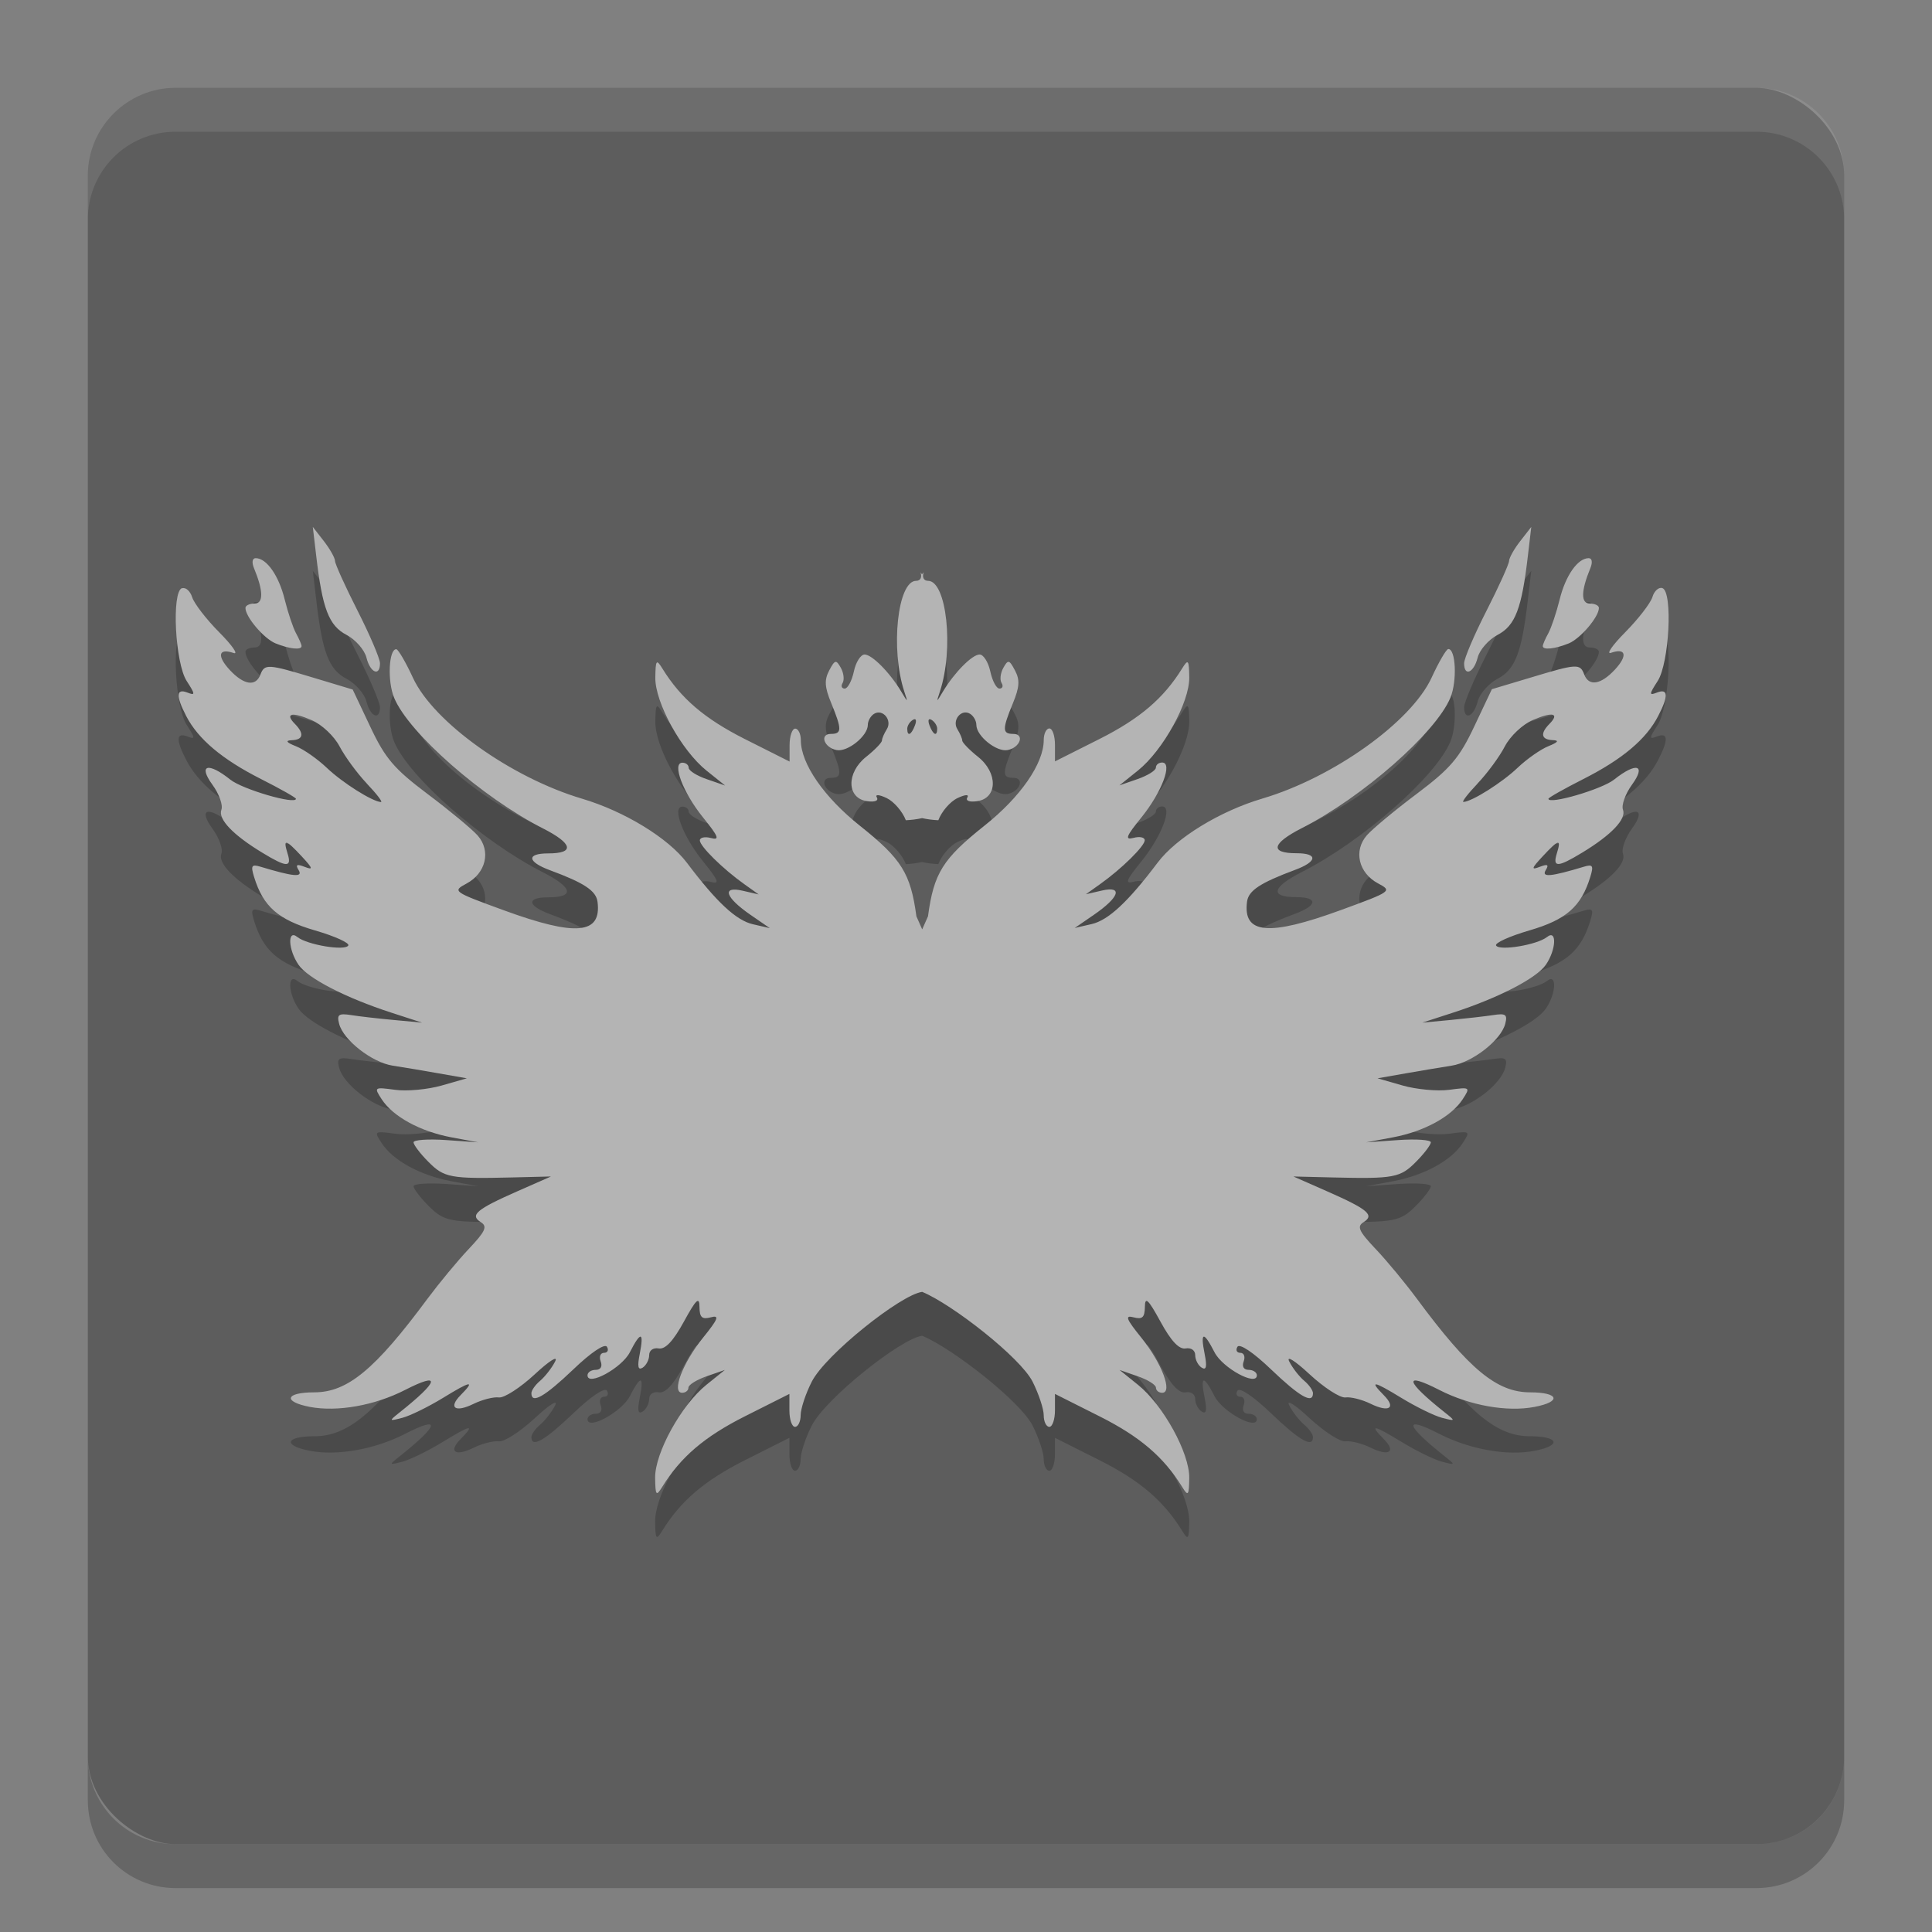 <?xml version="1.0" encoding="UTF-8" standalone="no"?>
<svg id="svg2817" xmlns:rdf="http://www.w3.org/1999/02/22-rdf-syntax-ns#" xmlns="http://www.w3.org/2000/svg" height="22" width="22" version="1.0" xmlns:cc="http://creativecommons.org/ns#" xmlns:xlink="http://www.w3.org/1999/xlink" xmlns:dc="http://purl.org/dc/elements/1.1/">
    <rect width="100%" height="100%" fill="#808080" stroke="none"/>
    <polygon id="polygon10" display="none" points="713 603 688.5 578 676.5 569.5 693.5 560.5 693.5 540 732.5 497.5 664 430.5 588 333 517.5 214 500 192 386 355 328 328 304 332.5 299.5 366 318.5 403.5 338 431 309.5 462 275.5 507 300 533 304 551 318.5 569.5 340.5 583 351.5 604.5 373.5 617 395 637.5 452.5 723 488.5 788.5 502 812.5 551.5 721.5 612.5 637 628.5 616 668 619.5 707 615" transform="matrix(.063 0 0 .063 -131 -34.03)" fill="#5a0e00"/>
    <rect id="rect4203-1" transform="matrix(0,-1,-1,0,0,0)" rx="1" ry="1" height="20" width="20" y="-21" x="-21" fill="#5d5d5d"/>
    <path id="rect4592" opacity=".1" fill="#fff" d="m2 1c-0.554 0-1 0.446-1 1v0.5c0-0.554 0.446-1 1-1h18c0.554 0 1 0.446 1 1v-0.5c0-0.554-0.446-1-1-1h-18z"/>
    <path id="path4597" opacity=".2" d="m2 21.5c-0.554 0-1-0.446-1-1v-0.5c0 0.554 0.446 1 1 1h18c0.554 0 1-0.446 1-1v0.5c0 0.554-0.446 1-1 1h-18z"/>
    <path id="path4360" opacity=".2" d="m3.562 6.5 0.038 0.323c0.07 0.606 0.144 0.801 0.345 0.906 0.103 0.054 0.206 0.171 0.228 0.26 0.043 0.173 0.154 0.219 0.154 0.064 0-0.053-0.115-0.322-0.255-0.598-0.14-0.276-0.256-0.531-0.257-0.567-0.001-0.036-0.058-0.137-0.127-0.226zm13.875 0-0.126 0.162c-0.069 0.088-0.126 0.19-0.127 0.226-0.001 0.035-0.116 0.291-0.257 0.567s-0.255 0.545-0.255 0.598c0 0.155 0.11 0.11 0.154-0.064 0.022-0.088 0.125-0.206 0.228-0.26 0.201-0.105 0.275-0.3 0.345-0.906zm-14.526 0.356c-0.038 0-0.046 0.047-0.019 0.113 0.108 0.261 0.11 0.404 0.006 0.404-0.057 0-0.103 0.022-0.103 0.05 0 0.102 0.209 0.348 0.342 0.403 0.158 0.064 0.297 0.079 0.297 0.031 0-0.018-0.029-0.084-0.063-0.146-0.034-0.062-0.092-0.235-0.129-0.384-0.067-0.273-0.206-0.471-0.33-0.471zm15.179 0c-0.124 0-0.263 0.198-0.33 0.471-0.037 0.149-0.095 0.322-0.129 0.384-0.034 0.061-0.063 0.128-0.063 0.146 0 0.048 0.139 0.033 0.297-0.031 0.132-0.055 0.342-0.301 0.342-0.403 0-0.028-0.046-0.05-0.103-0.05-0.104 0-0.102-0.142 0.006-0.404 0.027-0.066 0.019-0.113-0.019-0.113zm-7.609 0.16c0.021 0.057 0.001 0.098-0.049 0.098-0.211 0-0.294 0.777-0.135 1.26 0.043 0.129 0.042 0.129-0.035 0-0.128-0.214-0.332-0.421-0.417-0.421-0.044 0-0.1 0.087-0.122 0.194-0.023 0.106-0.07 0.194-0.104 0.194-0.034 0-0.046-0.029-0.024-0.064 0.021-0.035 0.013-0.113-0.02-0.172-0.054-0.097-0.068-0.093-0.133 0.03-0.057 0.108-0.052 0.19 0.024 0.373 0.122 0.297 0.122 0.349-0.004 0.349-0.133 0-0.079 0.156 0.064 0.184 0.126 0.025 0.356-0.161 0.356-0.286 0-0.046 0.032-0.102 0.07-0.126 0.1-0.062 0.211 0.072 0.146 0.175-0.03 0.048-0.055 0.105-0.055 0.129-0.001 0.023-0.082 0.107-0.18 0.185-0.228 0.181-0.222 0.472 0.01 0.505 0.088 0.013 0.134-0.005 0.112-0.042-0.023-0.037 0.024-0.035 0.112 0.007 0.082 0.039 0.18 0.153 0.218 0.252 0.065-0.003 0.127-0.011 0.185-0.024 0.059 0.013 0.12 0.021 0.185 0.024 0.037-0.099 0.135-0.213 0.218-0.252 0.088-0.042 0.135-0.044 0.112-0.007-0.022 0.037 0.024 0.055 0.112 0.042 0.233-0.033 0.239-0.323 0.01-0.505-0.098-0.078-0.179-0.162-0.18-0.185-0-0.024-0.025-0.081-0.055-0.129-0.065-0.104 0.046-0.238 0.146-0.175 0.038 0.024 0.07 0.08 0.07 0.126 0 0.126 0.23 0.311 0.356 0.286 0.143-0.028 0.197-0.184 0.064-0.184-0.126 0-0.126-0.053-0.004-0.349 0.076-0.184 0.081-0.266 0.024-0.373-0.065-0.124-0.079-0.127-0.133-0.03-0.033 0.059-0.042 0.137-0.02 0.172 0.022 0.035 0.011 0.064-0.024 0.064s-0.081-0.088-0.104-0.194c-0.023-0.107-0.078-0.194-0.122-0.194-0.085 0-0.288 0.206-0.417 0.421-0.077 0.129-0.077 0.129-0.035 0 0.16-0.483 0.077-1.26-0.135-1.26-0.05 0-0.07-0.041-0.049-0.098-0.007 0.008-0.013 0.016-0.02 0.024-0.007-0.008-0.013-0.016-0.02-0.024zm-8.409 0.181c-0.12 0.043-0.078 0.854 0.054 1.058 0.099 0.153 0.099 0.167 0.007 0.131-0.128-0.049-0.131 0.038-0.013 0.267 0.136 0.264 0.41 0.494 0.852 0.718 0.22 0.111 0.398 0.212 0.398 0.225 0 0.07-0.608-0.107-0.747-0.218-0.254-0.203-0.37-0.17-0.204 0.058 0.076 0.104 0.122 0.232 0.102 0.285-0.04 0.106 0.131 0.286 0.466 0.489 0.279 0.17 0.339 0.171 0.287 0.007-0.053-0.17-0.022-0.163 0.163 0.036 0.127 0.137 0.132 0.157 0.032 0.118-0.09-0.035-0.107-0.025-0.068 0.038 0.051 0.084-0.059 0.074-0.437-0.04-0.099-0.03-0.11-0.011-0.071 0.116 0.104 0.339 0.274 0.488 0.694 0.61 0.227 0.066 0.397 0.143 0.379 0.172-0.039 0.064-0.469-0.008-0.58-0.097-0.115-0.093-0.105 0.145 0.014 0.317 0.106 0.154 0.537 0.376 1.055 0.544l0.351 0.114-0.32-0.03c-0.176-0.016-0.395-0.041-0.488-0.056-0.142-0.022-0.164-0.006-0.136 0.1 0.048 0.185 0.373 0.439 0.61 0.476 0.113 0.017 0.35 0.057 0.525 0.088l0.319 0.056-0.286 0.082c-0.157 0.045-0.397 0.068-0.531 0.049-0.239-0.032-0.242-0.03-0.153 0.107 0.129 0.198 0.438 0.367 0.793 0.434l0.305 0.057-0.368-0.026c-0.202-0.014-0.367-0.002-0.367 0.026s0.076 0.129 0.169 0.222c0.179 0.181 0.251 0.195 0.949 0.178l0.447-0.011-0.384 0.169c-0.465 0.205-0.543 0.271-0.415 0.351 0.078 0.049 0.054 0.103-0.136 0.304-0.128 0.135-0.339 0.391-0.471 0.568-0.597 0.806-0.911 1.066-1.29 1.066-0.329 0-0.361 0.106-0.049 0.166 0.312 0.059 0.737-0.016 1.081-0.192 0.418-0.214 0.392-0.104-0.06 0.255-0.124 0.099-0.123 0.101 0.032 0.061 0.088-0.023 0.296-0.125 0.463-0.227 0.319-0.196 0.371-0.204 0.2-0.031-0.144 0.146-0.06 0.202 0.15 0.098 0.097-0.047 0.225-0.08 0.286-0.072 0.06 0.008 0.244-0.111 0.409-0.264 0.169-0.157 0.27-0.219 0.23-0.143-0.038 0.074-0.116 0.172-0.17 0.218-0.055 0.046-0.099 0.109-0.099 0.141 0 0.127 0.152 0.039 0.476-0.27 0.201-0.193 0.359-0.299 0.384-0.259 0.023 0.038 0.008 0.069-0.033 0.069-0.041 0-0.058 0.044-0.038 0.097 0.022 0.059 0 0.097-0.057 0.097-0.051 0-0.093 0.028-0.093 0.062 0 0.13 0.39-0.083 0.482-0.262 0.124-0.243 0.163-0.237 0.113 0.017-0.029 0.146-0.02 0.191 0.033 0.158 0.04-0.026 0.074-0.09 0.074-0.142 0-0.055 0.046-0.088 0.109-0.077 0.075 0.013 0.165-0.084 0.286-0.304 0.139-0.255 0.177-0.291 0.178-0.17 0.001 0.121 0.028 0.146 0.128 0.12 0.103-0.028 0.087 0.016-0.09 0.235-0.23 0.285-0.359 0.624-0.235 0.624 0.039 0 0.071-0.026 0.071-0.058s0.093-0.09 0.208-0.13l0.207-0.072-0.21 0.169c-0.286 0.23-0.588 0.778-0.584 1.06v0.001c0.003 0.201 0.012 0.212 0.08 0.103 0.211-0.342 0.482-0.573 0.942-0.805l0.507-0.255v0.187c0 0.103 0.028 0.188 0.064 0.188 0.035 0 0.064-0.06 0.064-0.132 0-0.072 0.056-0.244 0.126-0.381 0.155-0.308 1.017-0.994 1.258-1.024 0.338 0.139 1.118 0.746 1.258 1.024 0.069 0.138 0.126 0.309 0.126 0.381 0 0.073 0.029 0.132 0.064 0.132 0.035 0 0.064-0.085 0.064-0.188v-0.187l0.507 0.255c0.46 0.231 0.731 0.463 0.942 0.805 0.068 0.11 0.077 0.098 0.08-0.103v-0.001c0.004-0.282-0.297-0.83-0.584-1.06l-0.21-0.169 0.207 0.072c0.115 0.039 0.208 0.098 0.208 0.13 0 0.032 0.032 0.058 0.071 0.058 0.123 0-0.005-0.339-0.235-0.624-0.177-0.219-0.193-0.262-0.09-0.235 0.1 0.026 0.126 0.001 0.128-0.12 0.001-0.121 0.039-0.085 0.178 0.17 0.12 0.22 0.211 0.317 0.286 0.304 0.063-0.011 0.109 0.022 0.109 0.077 0 0.053 0.034 0.117 0.074 0.142 0.053 0.033 0.062-0.012 0.033-0.158-0.051-0.254-0.011-0.26 0.113-0.017 0.092 0.18 0.482 0.392 0.482 0.262 0-0.033-0.042-0.062-0.093-0.062-0.057 0-0.079-0.038-0.057-0.097 0.02-0.053 0.003-0.097-0.038-0.097-0.041 0-0.056-0.031-0.033-0.069 0.025-0.04 0.183 0.066 0.384 0.259 0.324 0.31 0.476 0.397 0.476 0.27 0-0.031-0.044-0.095-0.099-0.141s-0.132-0.143-0.17-0.218c-0.04-0.076 0.061-0.014 0.23 0.143 0.165 0.153 0.349 0.272 0.409 0.264 0.06-0.008 0.189 0.024 0.286 0.072 0.211 0.103 0.295 0.048 0.15-0.098-0.17-0.172-0.119-0.164 0.2 0.031 0.167 0.102 0.375 0.204 0.463 0.227 0.155 0.04 0.157 0.038 0.032-0.061-0.452-0.359-0.478-0.469-0.06-0.255 0.344 0.176 0.769 0.252 1.081 0.192 0.312-0.059 0.28-0.166-0.049-0.166-0.379 0-0.694-0.26-1.29-1.066-0.132-0.178-0.343-0.434-0.471-0.568-0.191-0.202-0.214-0.255-0.136-0.304 0.128-0.08 0.05-0.146-0.415-0.351l-0.384-0.169 0.447 0.011c0.698 0.017 0.77 0.003 0.949-0.178 0.093-0.093 0.169-0.194 0.169-0.222s-0.165-0.04-0.367-0.026l-0.368 0.026 0.305-0.057c0.355-0.067 0.664-0.236 0.793-0.434 0.089-0.137 0.086-0.139-0.153-0.107-0.135 0.018-0.374-0.004-0.531-0.049l-0.286-0.082 0.319-0.056c0.175-0.031 0.412-0.07 0.525-0.088 0.237-0.037 0.562-0.291 0.61-0.476 0.028-0.107 0.005-0.122-0.136-0.1-0.093 0.014-0.312 0.039-0.488 0.056l-0.32 0.03 0.351-0.114c0.518-0.168 0.948-0.391 1.055-0.544 0.119-0.172 0.129-0.409 0.014-0.317-0.111 0.089-0.541 0.161-0.58 0.097-0.017-0.029 0.153-0.106 0.379-0.172 0.42-0.122 0.59-0.271 0.694-0.61 0.039-0.127 0.028-0.146-0.071-0.116-0.378 0.114-0.488 0.125-0.437 0.04 0.039-0.063 0.022-0.073-0.068-0.038-0.1 0.039-0.095 0.018 0.032-0.118 0.185-0.199 0.216-0.206 0.163-0.036-0.051 0.164 0.008 0.162 0.287-0.007 0.335-0.203 0.506-0.383 0.466-0.489-0.02-0.052 0.027-0.181 0.102-0.285 0.166-0.228 0.051-0.261-0.204-0.058-0.138 0.11-0.747 0.288-0.747 0.218 0-0.013 0.179-0.114 0.398-0.225 0.442-0.224 0.716-0.453 0.852-0.718 0.119-0.229 0.114-0.316-0.013-0.267-0.092 0.036-0.092 0.022 0.007-0.131 0.132-0.204 0.174-1.016 0.054-1.058-0.041-0.014-0.093 0.031-0.114 0.102-0.022 0.071-0.162 0.251-0.309 0.4-0.148 0.149-0.22 0.255-0.163 0.235 0.172-0.06 0.193 0.032 0.044 0.192-0.16 0.172-0.297 0.193-0.349 0.053-0.047-0.125-0.083-0.122-0.61 0.037l-0.441 0.132-0.201 0.425c-0.169 0.358-0.271 0.478-0.651 0.764-0.248 0.186-0.505 0.399-0.571 0.474-0.155 0.176-0.096 0.43 0.128 0.549 0.162 0.086 0.153 0.092-0.424 0.303-0.824 0.301-1.117 0.275-1.069-0.095 0.016-0.127 0.152-0.215 0.543-0.361 0.259-0.095 0.269-0.191 0.02-0.191-0.306 0-0.283-0.11 0.061-0.286 0.69-0.351 1.527-1.086 1.692-1.486 0.078-0.189 0.061-0.559-0.025-0.553-0.022 0.001-0.108 0.148-0.19 0.327-0.234 0.504-1.117 1.135-1.925 1.375-0.484 0.143-0.981 0.447-1.194 0.73-0.339 0.45-0.563 0.657-0.753 0.7l-0.191 0.044 0.218-0.15c0.291-0.2 0.334-0.332 0.091-0.276l-0.182 0.042 0.16-0.114c0.248-0.176 0.51-0.435 0.51-0.501 0-0.033-0.057-0.046-0.127-0.027-0.103 0.027-0.086-0.017 0.091-0.235 0.23-0.285 0.358-0.623 0.234-0.623-0.039 0-0.071 0.026-0.071 0.058 0 0.032-0.093 0.09-0.207 0.13l-0.208 0.072 0.211-0.169c0.286-0.23 0.588-0.777 0.584-1.06-0.003-0.201-0.012-0.213-0.08-0.104-0.211 0.342-0.482 0.573-0.942 0.805l-0.507 0.255v-0.187c0-0.103-0.028-0.188-0.064-0.188-0.035 0-0.064 0.06-0.064 0.132 0 0.267-0.264 0.649-0.675 0.975-0.475 0.378-0.577 0.541-0.643 1.032l-0.066 0.149-0.066-0.149c-0.066-0.489-0.168-0.653-0.642-1.03-0.41-0.326-0.674-0.708-0.674-0.975 0-0.072-0.029-0.132-0.064-0.132-0.035 0-0.064 0.085-0.064 0.188v0.187l-0.507-0.255c-0.46-0.232-0.731-0.463-0.942-0.805-0.068-0.11-0.077-0.097-0.08 0.104-0.004 0.283 0.297 0.83 0.584 1.06l0.211 0.169-0.208-0.072c-0.115-0.039-0.207-0.098-0.207-0.13 0-0.032-0.032-0.058-0.071-0.058-0.123 0 0.004 0.338 0.234 0.623 0.177 0.219 0.194 0.262 0.091 0.235-0.07-0.019-0.127-0.006-0.127 0.027 0 0.066 0.262 0.325 0.51 0.501l0.16 0.114-0.182-0.042c-0.243-0.056-0.2 0.075 0.091 0.276l0.218 0.15-0.191-0.044c-0.191-0.043-0.414-0.25-0.753-0.7-0.213-0.282-0.71-0.586-1.194-0.73-0.808-0.24-1.691-0.871-1.925-1.375-0.082-0.178-0.168-0.325-0.19-0.327-0.086-0.005-0.104 0.364-0.025 0.553 0.165 0.4 1.003 1.135 1.692 1.486 0.344 0.175 0.368 0.286 0.061 0.286-0.249 0-0.238 0.095 0.02 0.191 0.392 0.145 0.527 0.234 0.543 0.361 0.047 0.37-0.246 0.396-1.069 0.095-0.577-0.212-0.586-0.217-0.424-0.304 0.223-0.118 0.282-0.373 0.128-0.548-0.066-0.075-0.323-0.288-0.571-0.474-0.38-0.285-0.482-0.405-0.651-0.763l-0.201-0.425-0.441-0.132c-0.527-0.159-0.562-0.162-0.61-0.037-0.053 0.14-0.189 0.119-0.349-0.053-0.149-0.161-0.129-0.252 0.044-0.192 0.058 0.02-0.015-0.086-0.163-0.235-0.148-0.149-0.287-0.33-0.309-0.4s-0.073-0.116-0.114-0.102zm1.251 1.443c0.034-0.008 0.111 0.011 0.225 0.06 0.117 0.05 0.257 0.182 0.319 0.3 0.061 0.116 0.2 0.306 0.311 0.423v0.001c0.111 0.116 0.183 0.21 0.16 0.209-0.1-0.006-0.44-0.221-0.616-0.389-0.105-0.1-0.263-0.211-0.351-0.246-0.111-0.044-0.126-0.066-0.048-0.069 0.13-0.005 0.144-0.074 0.037-0.184-0.06-0.06-0.07-0.096-0.036-0.104zm14.356 0c0.034 0.008 0.024 0.043-0.036 0.104-0.107 0.109-0.093 0.178 0.037 0.184 0.078 0.003 0.063 0.024-0.048 0.069-0.088 0.035-0.246 0.146-0.351 0.246-0.176 0.168-0.516 0.383-0.616 0.389-0.023 0.001 0.049-0.092 0.16-0.209v-0.001c0.111-0.116 0.251-0.307 0.311-0.423 0.062-0.118 0.202-0.25 0.319-0.3 0.114-0.049 0.191-0.068 0.225-0.06zm-7.285 0.058c0.036-0.023 0.047 0.003 0.025 0.061-0.042 0.112-0.088 0.132-0.088 0.039 0-0.033 0.028-0.079 0.063-0.1zm0.181 0c0.004-0.011 0.016-0.011 0.034 0 0.035 0.022 0.063 0.067 0.063 0.1 0 0.093-0.046 0.072-0.088-0.039-0.011-0.029-0.013-0.05-0.009-0.061z"/>
    <path id="path4319" d="m3.562 6 0.038 0.323c0.07 0.606 0.144 0.801 0.345 0.906 0.103 0.054 0.206 0.171 0.228 0.26 0.043 0.173 0.154 0.219 0.154 0.064 0-0.053-0.115-0.322-0.255-0.598-0.14-0.276-0.256-0.531-0.257-0.567-0.001-0.036-0.058-0.137-0.127-0.226zm13.875 0-0.126 0.162c-0.069 0.088-0.126 0.19-0.127 0.226-0.001 0.035-0.116 0.291-0.257 0.567s-0.255 0.545-0.255 0.598c0 0.155 0.11 0.11 0.154-0.064 0.022-0.088 0.125-0.206 0.228-0.26 0.201-0.105 0.275-0.3 0.345-0.906zm-14.526 0.356c-0.038 0-0.046 0.047-0.019 0.113 0.108 0.261 0.11 0.404 0.006 0.404-0.057 0-0.103 0.022-0.103 0.05 0 0.102 0.209 0.348 0.342 0.403 0.158 0.064 0.297 0.079 0.297 0.031 0-0.018-0.029-0.084-0.063-0.146-0.034-0.062-0.092-0.235-0.129-0.384-0.067-0.273-0.206-0.471-0.33-0.471zm15.179 0c-0.124 0-0.263 0.198-0.33 0.471-0.037 0.149-0.095 0.322-0.129 0.384-0.034 0.061-0.063 0.128-0.063 0.146 0 0.048 0.139 0.033 0.297-0.031 0.132-0.055 0.342-0.301 0.342-0.403 0-0.028-0.046-0.05-0.103-0.05-0.104 0-0.102-0.142 0.006-0.404 0.027-0.066 0.019-0.113-0.019-0.113zm-7.609 0.16c0.021 0.057 0.001 0.098-0.049 0.098-0.211 0-0.294 0.777-0.135 1.26 0.043 0.129 0.042 0.129-0.035 0-0.128-0.214-0.332-0.421-0.417-0.421-0.044 0-0.1 0.087-0.122 0.194-0.023 0.106-0.07 0.194-0.104 0.194-0.034 0-0.046-0.029-0.024-0.064 0.021-0.035 0.013-0.113-0.02-0.172-0.054-0.097-0.068-0.093-0.133 0.03-0.057 0.108-0.052 0.19 0.024 0.373 0.122 0.297 0.122 0.349-0.004 0.349-0.133 0-0.079 0.156 0.064 0.184 0.126 0.025 0.356-0.161 0.356-0.286 0-0.046 0.032-0.102 0.07-0.126 0.1-0.062 0.211 0.072 0.146 0.175-0.03 0.048-0.055 0.105-0.055 0.129-0.001 0.023-0.082 0.107-0.18 0.185-0.228 0.181-0.222 0.472 0.01 0.505 0.088 0.013 0.134-0.005 0.112-0.042-0.023-0.037 0.024-0.035 0.112 0.007 0.082 0.039 0.18 0.153 0.218 0.252 0.065-0.003 0.127-0.011 0.185-0.024 0.059 0.013 0.12 0.021 0.185 0.024 0.037-0.099 0.135-0.213 0.218-0.252 0.088-0.042 0.135-0.044 0.112-0.007-0.022 0.037 0.024 0.055 0.112 0.042 0.233-0.033 0.239-0.323 0.01-0.505-0.098-0.078-0.179-0.162-0.18-0.185-0-0.024-0.025-0.081-0.055-0.129-0.065-0.104 0.046-0.238 0.146-0.175 0.038 0.024 0.07 0.08 0.07 0.126 0 0.126 0.23 0.311 0.356 0.286 0.143-0.028 0.197-0.184 0.064-0.184-0.126 0-0.126-0.053-0.004-0.349 0.076-0.184 0.081-0.266 0.024-0.373-0.065-0.124-0.079-0.127-0.133-0.03-0.033 0.059-0.042 0.137-0.02 0.172 0.022 0.035 0.011 0.064-0.024 0.064s-0.081-0.088-0.104-0.194c-0.023-0.107-0.078-0.194-0.122-0.194-0.085 0-0.288 0.206-0.417 0.421-0.077 0.129-0.077 0.129-0.035 0 0.16-0.483 0.077-1.26-0.135-1.26-0.05 0-0.07-0.041-0.049-0.098-0.007 0.008-0.013 0.016-0.02 0.024-0.007-0.008-0.013-0.016-0.02-0.024zm-8.409 0.181c-0.12 0.043-0.078 0.854 0.054 1.058 0.099 0.153 0.099 0.167 0.007 0.131-0.128-0.049-0.131 0.038-0.013 0.267 0.136 0.264 0.41 0.494 0.852 0.718 0.22 0.111 0.398 0.212 0.398 0.225 0 0.07-0.608-0.107-0.747-0.218-0.254-0.203-0.37-0.17-0.204 0.058 0.076 0.104 0.122 0.232 0.102 0.285-0.04 0.106 0.131 0.286 0.466 0.489 0.279 0.17 0.339 0.171 0.287 0.007-0.053-0.17-0.022-0.163 0.163 0.036 0.127 0.137 0.132 0.157 0.032 0.118-0.09-0.035-0.107-0.025-0.068 0.038 0.051 0.084-0.059 0.074-0.437-0.04-0.099-0.03-0.11-0.011-0.071 0.116 0.104 0.339 0.274 0.488 0.694 0.61 0.227 0.066 0.397 0.143 0.379 0.172-0.039 0.064-0.469-0.008-0.58-0.097-0.115-0.093-0.105 0.145 0.014 0.317 0.106 0.154 0.537 0.376 1.055 0.544l0.351 0.114-0.32-0.03c-0.176-0.016-0.395-0.041-0.488-0.056-0.142-0.022-0.164-0.006-0.136 0.1 0.048 0.185 0.373 0.439 0.61 0.476 0.113 0.017 0.35 0.057 0.525 0.088l0.319 0.056-0.286 0.082c-0.157 0.045-0.397 0.068-0.531 0.049-0.239-0.032-0.242-0.03-0.153 0.107 0.129 0.198 0.438 0.367 0.793 0.434l0.305 0.057-0.368-0.026c-0.202-0.014-0.367-0.002-0.367 0.026s0.076 0.129 0.169 0.222c0.179 0.181 0.251 0.195 0.949 0.178l0.447-0.011-0.384 0.169c-0.465 0.205-0.543 0.271-0.415 0.351 0.078 0.049 0.054 0.103-0.136 0.304-0.128 0.135-0.339 0.391-0.471 0.568-0.597 0.806-0.911 1.066-1.29 1.066-0.329 0-0.361 0.106-0.049 0.166 0.312 0.059 0.737-0.016 1.081-0.192 0.418-0.214 0.392-0.104-0.06 0.255-0.124 0.099-0.123 0.101 0.032 0.061 0.088-0.023 0.296-0.125 0.463-0.227 0.319-0.196 0.371-0.204 0.2-0.031-0.144 0.146-0.06 0.202 0.15 0.098 0.097-0.047 0.225-0.08 0.286-0.072 0.06 0.008 0.244-0.111 0.409-0.264 0.169-0.157 0.27-0.219 0.23-0.143-0.038 0.074-0.116 0.172-0.17 0.218-0.055 0.046-0.099 0.109-0.099 0.141 0 0.127 0.152 0.039 0.476-0.27 0.201-0.193 0.359-0.299 0.384-0.259 0.023 0.038 0.008 0.069-0.033 0.069-0.041 0-0.058 0.044-0.038 0.097 0.022 0.059 0 0.097-0.057 0.097-0.051 0-0.093 0.028-0.093 0.062 0 0.13 0.39-0.083 0.482-0.262 0.124-0.243 0.163-0.237 0.113 0.017-0.029 0.146-0.02 0.191 0.033 0.158 0.04-0.026 0.074-0.09 0.074-0.142 0-0.055 0.046-0.088 0.109-0.077 0.075 0.013 0.165-0.084 0.286-0.304 0.139-0.255 0.177-0.291 0.178-0.17 0.001 0.121 0.028 0.146 0.128 0.12 0.103-0.028 0.087 0.016-0.09 0.235-0.23 0.285-0.359 0.624-0.235 0.624 0.039 0 0.071-0.026 0.071-0.058s0.093-0.09 0.208-0.13l0.207-0.072-0.21 0.169c-0.286 0.23-0.588 0.778-0.584 1.06v0.001c0.003 0.201 0.012 0.212 0.08 0.103 0.211-0.342 0.482-0.573 0.942-0.805l0.507-0.255v0.187c0 0.103 0.028 0.188 0.064 0.188 0.035 0 0.064-0.06 0.064-0.132 0-0.072 0.056-0.244 0.126-0.381 0.155-0.308 1.017-0.994 1.258-1.024 0.338 0.139 1.118 0.746 1.258 1.024 0.069 0.138 0.126 0.309 0.126 0.381 0 0.073 0.029 0.132 0.064 0.132 0.035 0 0.064-0.085 0.064-0.188v-0.187l0.507 0.255c0.46 0.231 0.731 0.463 0.942 0.805 0.068 0.11 0.077 0.098 0.08-0.103v-0.001c0.004-0.282-0.297-0.83-0.584-1.06l-0.21-0.169 0.207 0.072c0.115 0.039 0.208 0.098 0.208 0.13 0 0.032 0.032 0.058 0.071 0.058 0.123 0-0.005-0.339-0.235-0.624-0.177-0.219-0.193-0.262-0.09-0.235 0.1 0.026 0.126 0.001 0.128-0.12 0.001-0.121 0.039-0.085 0.178 0.17 0.12 0.22 0.211 0.317 0.286 0.304 0.063-0.011 0.109 0.022 0.109 0.077 0 0.053 0.034 0.117 0.074 0.142 0.053 0.033 0.062-0.012 0.033-0.158-0.051-0.254-0.011-0.26 0.113-0.017 0.092 0.18 0.482 0.392 0.482 0.262 0-0.033-0.042-0.062-0.093-0.062-0.057 0-0.079-0.038-0.057-0.097 0.02-0.053 0.003-0.097-0.038-0.097-0.041 0-0.056-0.031-0.033-0.069 0.025-0.04 0.183 0.066 0.384 0.259 0.324 0.31 0.476 0.397 0.476 0.27 0-0.031-0.044-0.095-0.099-0.141s-0.132-0.143-0.17-0.218c-0.04-0.076 0.061-0.014 0.23 0.143 0.165 0.153 0.349 0.272 0.409 0.264 0.06-0.008 0.189 0.024 0.286 0.072 0.211 0.103 0.295 0.048 0.15-0.098-0.17-0.172-0.119-0.164 0.2 0.031 0.167 0.102 0.375 0.204 0.463 0.227 0.155 0.04 0.157 0.038 0.032-0.061-0.452-0.359-0.478-0.469-0.06-0.255 0.344 0.176 0.769 0.252 1.081 0.192 0.312-0.059 0.28-0.166-0.049-0.166-0.379 0-0.694-0.26-1.29-1.066-0.132-0.178-0.343-0.434-0.471-0.568-0.191-0.202-0.214-0.255-0.136-0.304 0.128-0.08 0.05-0.146-0.415-0.351l-0.384-0.169 0.447 0.011c0.698 0.017 0.77 0.003 0.949-0.178 0.093-0.093 0.169-0.194 0.169-0.222s-0.165-0.04-0.367-0.026l-0.368 0.026 0.305-0.057c0.355-0.067 0.664-0.236 0.793-0.434 0.089-0.137 0.086-0.139-0.153-0.107-0.135 0.018-0.374-0.004-0.531-0.049l-0.286-0.082 0.319-0.056c0.175-0.031 0.412-0.07 0.525-0.088 0.237-0.037 0.562-0.291 0.61-0.476 0.028-0.107 0.005-0.122-0.136-0.1-0.093 0.014-0.312 0.039-0.488 0.056l-0.32 0.03 0.351-0.114c0.518-0.168 0.948-0.391 1.055-0.544 0.119-0.172 0.129-0.409 0.014-0.317-0.111 0.089-0.541 0.161-0.58 0.097-0.017-0.029 0.153-0.106 0.379-0.172 0.42-0.122 0.59-0.271 0.694-0.61 0.039-0.127 0.028-0.146-0.071-0.116-0.378 0.114-0.488 0.125-0.437 0.04 0.039-0.063 0.022-0.073-0.068-0.038-0.1 0.039-0.095 0.018 0.032-0.118 0.185-0.199 0.216-0.206 0.163-0.036-0.051 0.164 0.008 0.162 0.287-0.007 0.335-0.203 0.506-0.383 0.466-0.489-0.02-0.052 0.027-0.181 0.102-0.285 0.166-0.228 0.051-0.261-0.204-0.058-0.138 0.11-0.747 0.288-0.747 0.218 0-0.013 0.179-0.114 0.398-0.225 0.442-0.224 0.716-0.453 0.852-0.718 0.119-0.229 0.114-0.316-0.013-0.267-0.092 0.036-0.092 0.022 0.007-0.131 0.132-0.204 0.174-1.016 0.054-1.058-0.041-0.014-0.093 0.031-0.114 0.102-0.022 0.071-0.162 0.251-0.309 0.4-0.148 0.149-0.22 0.255-0.163 0.235 0.172-0.06 0.193 0.032 0.044 0.192-0.16 0.172-0.297 0.193-0.349 0.053-0.047-0.125-0.083-0.122-0.61 0.037l-0.441 0.132-0.201 0.425c-0.169 0.358-0.271 0.478-0.651 0.764-0.248 0.186-0.505 0.399-0.571 0.474-0.155 0.176-0.096 0.43 0.128 0.549 0.162 0.086 0.153 0.092-0.424 0.303-0.824 0.301-1.117 0.275-1.069-0.095 0.016-0.127 0.152-0.215 0.543-0.361 0.259-0.095 0.269-0.191 0.02-0.191-0.306 0-0.283-0.11 0.061-0.286 0.69-0.351 1.527-1.086 1.692-1.486 0.078-0.189 0.061-0.559-0.025-0.553-0.022 0.001-0.108 0.148-0.19 0.327-0.234 0.504-1.117 1.135-1.925 1.375-0.484 0.143-0.981 0.447-1.194 0.73-0.339 0.45-0.563 0.657-0.753 0.7l-0.191 0.044 0.218-0.15c0.291-0.2 0.334-0.332 0.091-0.276l-0.182 0.042 0.16-0.114c0.248-0.176 0.51-0.435 0.51-0.501 0-0.033-0.057-0.046-0.127-0.027-0.103 0.027-0.086-0.017 0.091-0.235 0.23-0.285 0.358-0.623 0.234-0.623-0.039 0-0.071 0.026-0.071 0.058 0 0.032-0.093 0.09-0.207 0.13l-0.208 0.072 0.211-0.169c0.286-0.23 0.588-0.777 0.584-1.06-0.003-0.201-0.012-0.213-0.08-0.104-0.211 0.342-0.482 0.573-0.942 0.805l-0.507 0.255v-0.187c0-0.103-0.028-0.188-0.064-0.188-0.035 0-0.064 0.06-0.064 0.132 0 0.267-0.264 0.649-0.675 0.975-0.475 0.378-0.577 0.541-0.643 1.032l-0.066 0.149-0.066-0.149c-0.066-0.489-0.168-0.653-0.642-1.03-0.41-0.326-0.674-0.708-0.674-0.975 0-0.072-0.029-0.132-0.064-0.132-0.035 0-0.064 0.085-0.064 0.188v0.187l-0.507-0.255c-0.46-0.232-0.731-0.463-0.942-0.805-0.068-0.11-0.077-0.097-0.08 0.104-0.004 0.283 0.297 0.83 0.584 1.06l0.211 0.169-0.208-0.072c-0.115-0.039-0.207-0.098-0.207-0.13 0-0.032-0.032-0.058-0.071-0.058-0.123 0 0.004 0.338 0.234 0.623 0.177 0.219 0.194 0.262 0.091 0.235-0.07-0.019-0.127-0.006-0.127 0.027 0 0.066 0.262 0.325 0.51 0.501l0.16 0.114-0.182-0.042c-0.243-0.056-0.2 0.075 0.091 0.276l0.218 0.15-0.191-0.044c-0.191-0.043-0.414-0.25-0.753-0.7-0.213-0.282-0.71-0.586-1.194-0.73-0.808-0.24-1.691-0.871-1.925-1.375-0.082-0.178-0.168-0.325-0.19-0.327-0.086-0.005-0.104 0.364-0.025 0.553 0.165 0.4 1.003 1.135 1.692 1.486 0.344 0.175 0.368 0.286 0.061 0.286-0.249 0-0.238 0.095 0.02 0.191 0.392 0.145 0.527 0.234 0.543 0.361 0.047 0.37-0.246 0.396-1.069 0.095-0.577-0.211-0.586-0.216-0.424-0.303 0.223-0.118 0.282-0.373 0.128-0.548-0.066-0.074-0.323-0.287-0.571-0.473-0.38-0.286-0.482-0.405-0.651-0.764l-0.201-0.425-0.441-0.133c-0.527-0.159-0.562-0.162-0.61-0.037-0.053 0.14-0.189 0.119-0.349-0.053-0.149-0.161-0.129-0.252 0.044-0.193 0.058 0.02-0.015-0.086-0.163-0.235s-0.287-0.33-0.309-0.4c-0.022-0.07-0.073-0.116-0.114-0.102zm1.251 1.443c0.034-0.008 0.111 0.011 0.225 0.06 0.117 0.05 0.257 0.182 0.319 0.3 0.061 0.116 0.2 0.306 0.311 0.423v0.001c0.111 0.116 0.183 0.21 0.16 0.209-0.1-0.006-0.44-0.221-0.616-0.389-0.105-0.1-0.263-0.211-0.351-0.246-0.111-0.044-0.126-0.066-0.048-0.069 0.13-0.005 0.144-0.074 0.037-0.184-0.06-0.06-0.07-0.096-0.036-0.104zm14.356 0c0.034 0.008 0.024 0.043-0.036 0.104-0.107 0.109-0.093 0.178 0.037 0.184 0.078 0.003 0.063 0.024-0.048 0.069-0.088 0.035-0.246 0.146-0.351 0.246-0.176 0.168-0.516 0.383-0.616 0.389-0.023 0.001 0.049-0.092 0.16-0.209v-0.001c0.111-0.116 0.251-0.307 0.311-0.423 0.062-0.118 0.202-0.25 0.319-0.3 0.114-0.049 0.191-0.068 0.225-0.06zm-7.285 0.058c0.036-0.023 0.047 0.003 0.025 0.061-0.042 0.112-0.088 0.132-0.088 0.039 0-0.033 0.028-0.079 0.063-0.1zm0.181 0c0.004-0.011 0.016-0.011 0.034 0 0.035 0.022 0.063 0.067 0.063 0.1 0 0.093-0.046 0.072-0.088-0.039-0.011-0.029-0.013-0.05-0.009-0.061z" fill="#b4b4b4"/>
</svg>
